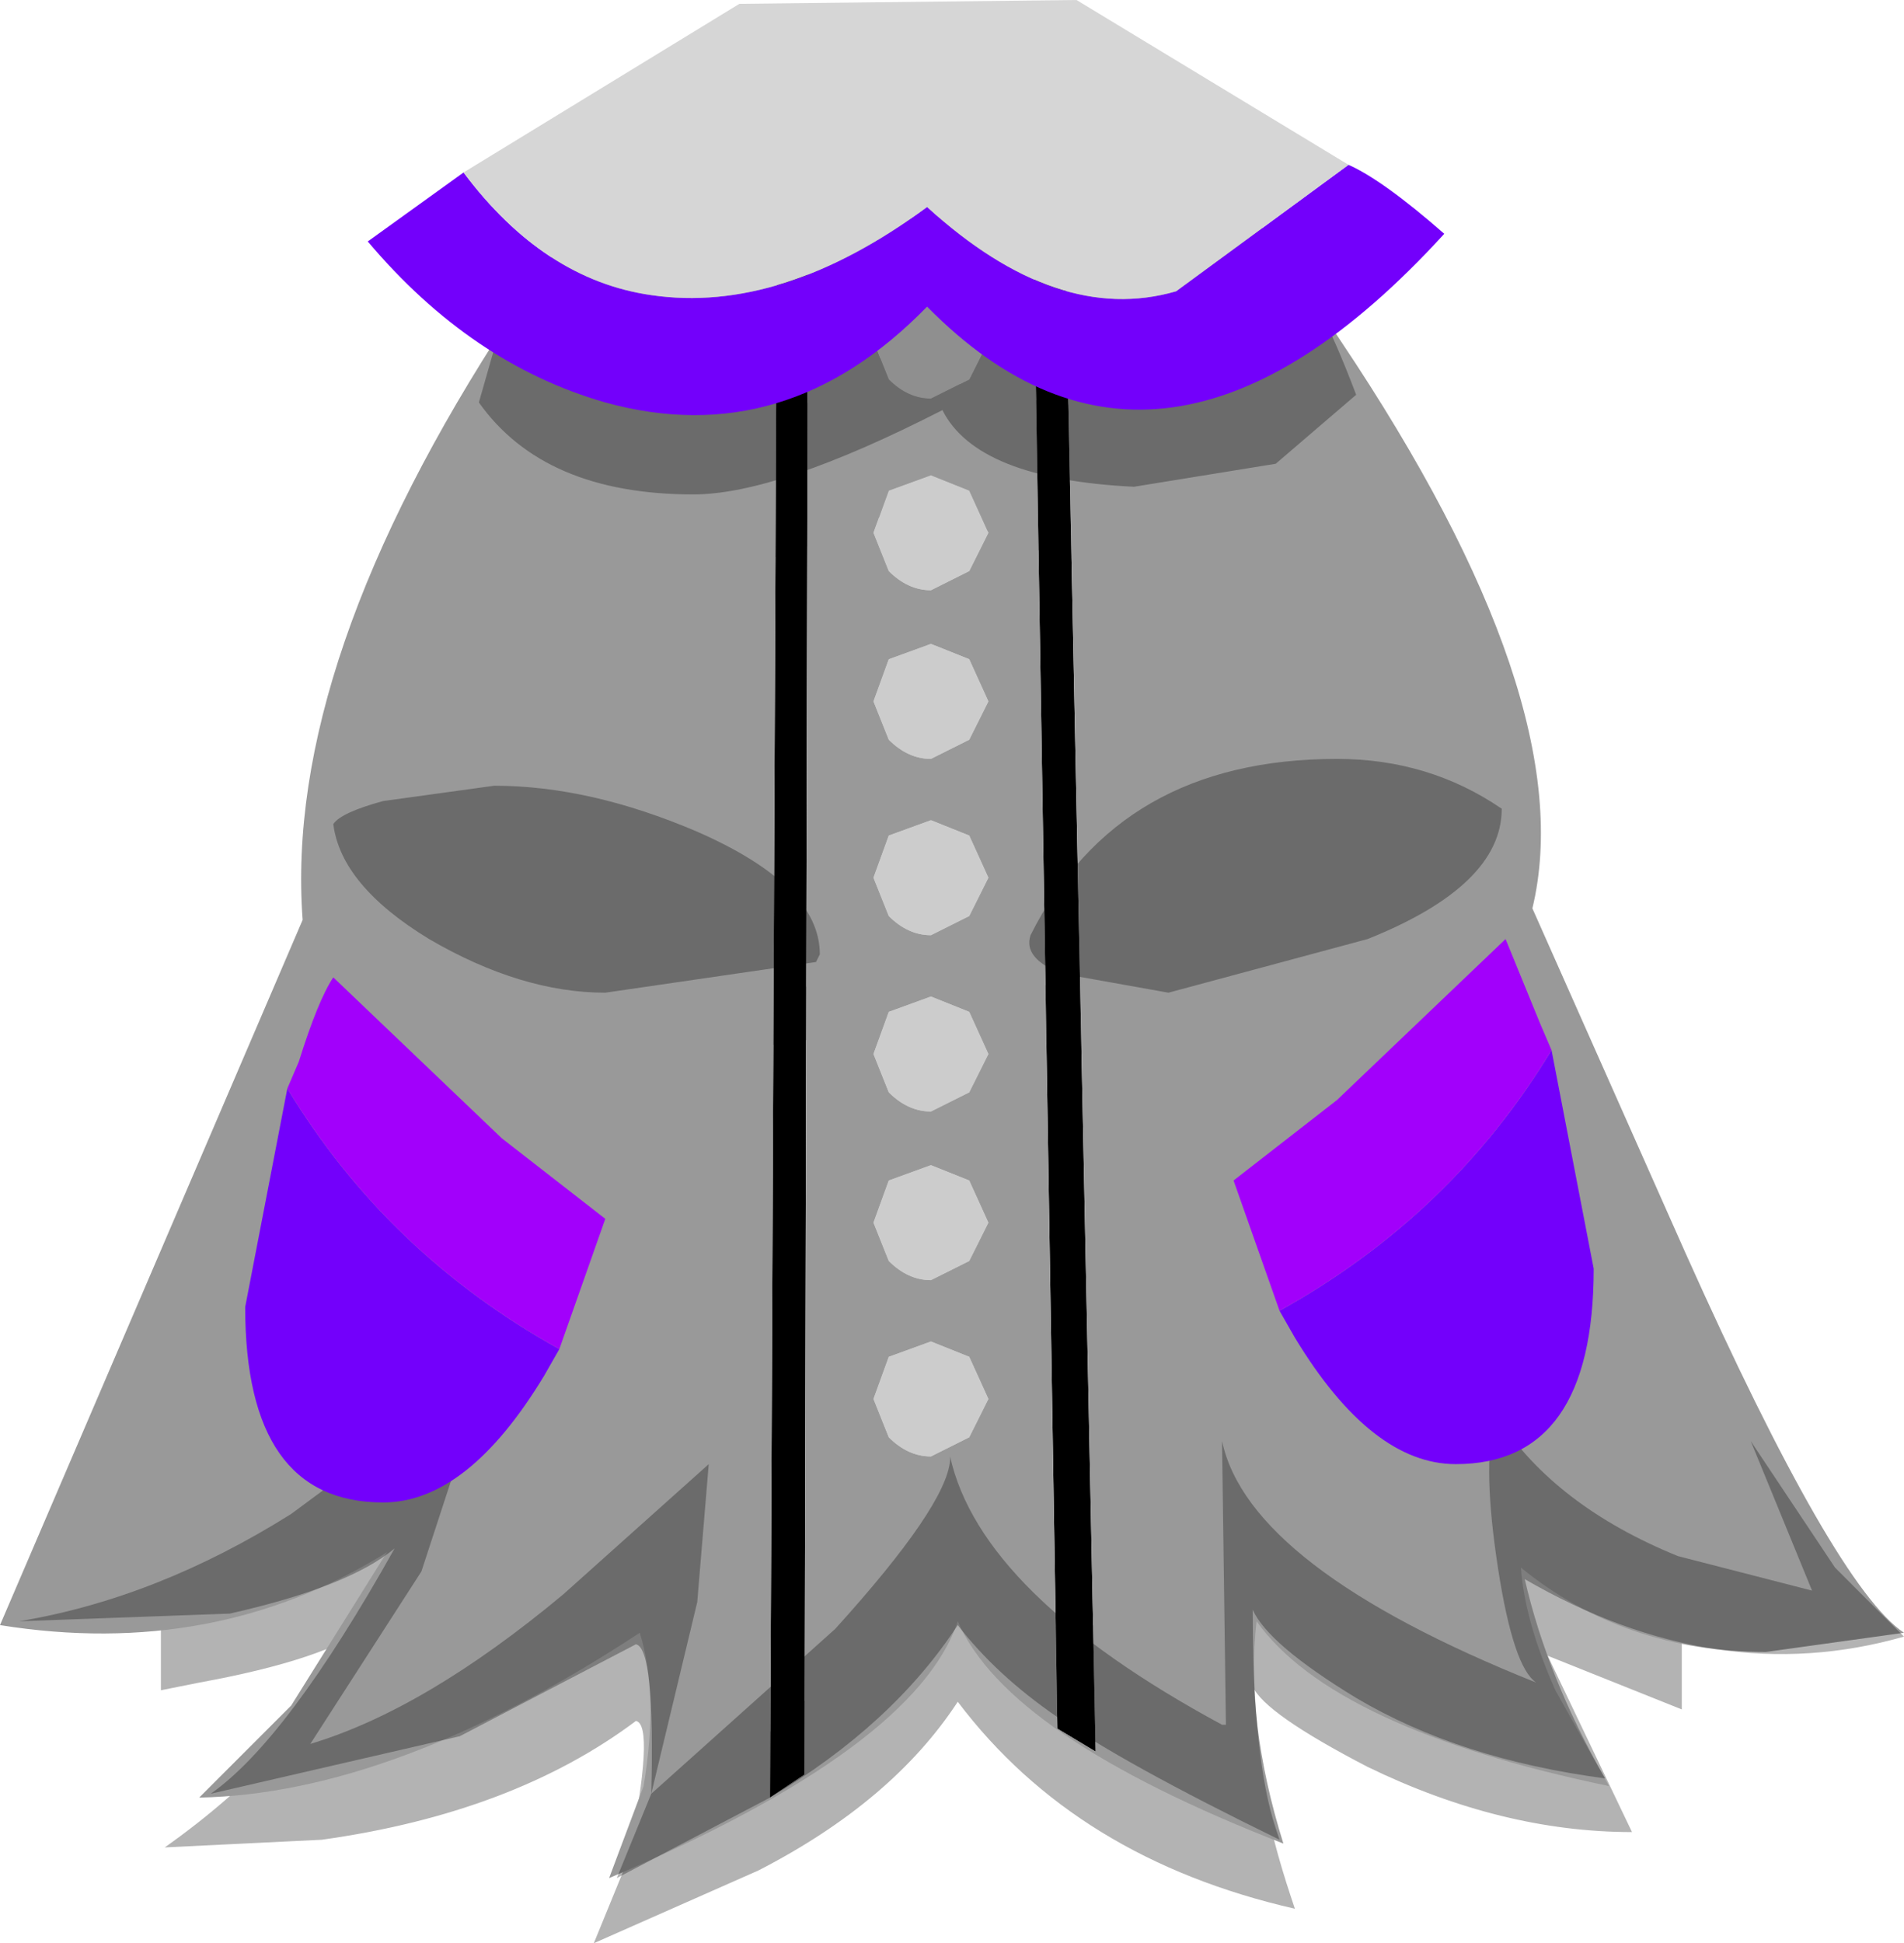 <svg xmlns="http://www.w3.org/2000/svg" xmlns:ffdec="https://www.free-decompiler.com/flash" xmlns:xlink="http://www.w3.org/1999/xlink" ffdec:objectType="frame" width="24.85" height="25.35"><use ffdec:characterId="3" xlink:href="#a" width="24.85" height="25.35"/><defs><g id="a" fill-rule="evenodd"><path fill-opacity=".298" d="M9.1 11.85q1.6.7 1.6 1.6l-.05.1-2.75.4q-1.1 0-2.3-.7-1.15-.7-1.25-1.5.1-.15.65-.3l1.45-.2q1.25 0 2.65.6m5.7-6.45 1.4-.35.7-.35q.25 0 .8 1.45l-1.05.9-1.85.3q-2.05-.1-2.5-1-2.15 1.1-3.25 1.1-1.95 0-2.8-1.2l.3-1.05.75.25 1.35.2 1.6-.3q1.15-.35 1.3-.8h.05q.3.3 1.4.6zM3 19.65l3.4-.8h.05q-.35 1.1 1.05 1.4l1.75-.15-.3 1.7-.75 2.45 2.4-2.15 1.8-2.05V20q.3 1.4 1.9 1.2 1.55-.2 1.65-1.35v-.05q.25 1.1 1.85.8 1.5-.3 1.7-1.05l.05-.05q.75 1.15 2.4.85v1.95l-1.75-.7 1.1 2.3q-1.7 0-3.45-.85-1.35-.7-1.5-1.05 0 1.25.5 2.75l.05.15q-2.85-.65-4.4-2.7-.85 1.3-2.6 2.2l-2.15.95.45-1.1q.35-1.75.1-1.8-1.6 1.2-4.1 1.55l-2.05.1q1.7-1.2 2.7-2.9-.6.45-2.25.75l-.5.1V19.9zm14.85-6.4-2.6.7-1.4-.25q-.5-.2-.4-.5 1.15-2.3 4-2.3 1.2 0 2.15.65 0 1-1.75 1.7"/><path d="m13.85.65.45 22.2-.5-.3L13.45.7zm-3.3 0-.05 22.5-.45.3.1-22.8z"/><path fill="#ccc" d="m12.65 1.6.25.55-.25.5-.5.25q-.3 0-.55-.25l-.2-.5.2-.55.55-.2zm.25 2.85-.25.5-.5.25q-.3 0-.55-.25l-.2-.5.2-.55.55-.2.5.2zm-.25 3-.5.25q-.3 0-.55-.25l-.2-.5.2-.55.55-.2.5.2.25.55zm0 1.15.25.55-.25.5-.5.25q-.3 0-.55-.25l-.2-.5.2-.55.55-.2zm-1.05 6.8.55-.2.5.2.25.55-.25.5-.5.25q-.3 0-.55-.25l-.2-.5zm0 2.3.55-.2.5.2.25.55-.25.5-.5.25q-.3 0-.55-.25l-.2-.5zm0-4.5.55-.2.5.2.25.55-.25.5-.5.25q-.3 0-.55-.25l-.2-.5zm-.2-1.75.2-.55.55-.2.5.2.25.55-.25.5-.5.25q-.3 0-.55-.25z"/><path fill="#999" d="M23.05 21.55q-1.85 0-3.2-1.1.05.7.45 1.6l.7 1.25q-3.6-.75-4.6-2.15-.15 1.3.35 2.9-3.6-1.4-4.25-2.9-.55 1.65-4.55 3.35l.45-1.2q.2-1.2-.05-2-3.2 2.1-5.75 2.15l1.2-1.2 1.25-2Q2.8 21.65 0 21.2L3.95 12q-.25-3.35 2.7-7.85 1.5-2.25 3-3.85h4.6q1.7 1.8 3.25 4.15 3.15 4.7 2.5 7.4l2 4.5q1.95 4.35 2.85 4.95zM12.65 1.6l-.5-.2-.55.2-.2.55.2.5q.25.25.55.25l.5-.25.25-.5zm1.2-.95-.4.05.35 21.85.5.3zm-1.2 7.95-.5-.2-.55.2-.2.55.2.5q.25.25.55.25l.5-.25.25-.5zm0-1.15.25-.5-.25-.55-.5-.2-.55.2-.2.55.2.5q.25.25.55.25zm.25-3-.25-.55-.5-.2-.55.2-.2.55.2.5q.25.25.55.25l.5-.25zM10.55.65h-.4l-.1 22.8.45-.3zm.85 10.8.2.5q.25.25.55.25l.5-.25.25-.5-.25-.55-.5-.2-.55.2zm.2 1.75-.2.55.2.5q.25.25.55.25l.5-.25.25-.5-.25-.55-.5-.2zm0 4.5-.2.55.2.5q.25.25.55.25l.5-.25.25-.5-.25-.55-.5-.2zm0-2.3-.2.55.2.5q.25.25.55.25l.5-.25.25-.5-.25-.55-.5-.2z"/><path fill-opacity=".298" d="m22.85 18.8 1.1 1.65.9.9q-2.45.7-4.95-.75.3 1.3 1.05 2.6-1.9-.25-3.25-1.05-1.15-.7-1.35-1.15 0 1.95.3 2.85l.05.15q-2.05-1-2.9-1.6-.8-.55-1.3-1.2-.85 1.3-2.45 2.25l-2 1.05.45-1.1q.05-1.9-.2-1.95L6 22.65l-3.25.75q1-.7 2.4-3.2-.6.5-2.15.85l-2.75.1q1.8-.3 3.55-1.4l2.5-1.85h.05l-.85 2.6-1.45 2.25q1.5-.45 3.3-1.95l1.9-1.7-.15 1.8-.6 2.5 2.4-2.15q1.45-1.6 1.5-2.2V19q.4 1.8 3.55 3.5H16l-.05-3.65v-.05q.35 1.65 4.1 3.15-.3-.2-.5-1.5t-.05-1.9l.05-.05q.75 1.15 2.35 1.8l1.75.45zm-12.2-6.25-2.75.4q-1.1 0-2.3-.7-1.15-.7-1.25-1.5.1-.15.65-.3l1.45-.2q1.25 0 2.65.6 1.6.7 1.6 1.6zM13 4.15l1.8.25 1.4-.35.7-.35q.25 0 .8 1.45l-1.05.9-1.85.3q-2.05-.1-2.5-1-2.15 1.1-3.25 1.1-1.95 0-2.8-1.2l.3-1.05.75.25 1.35.2 1.6-.3q1.15-.35 1.3-.8h.05q.3.3 1.4.6m4.85 8.1-2.6.7-1.4-.25q-.5-.2-.4-.5 1.15-2.3 4-2.3 1.2 0 2.15.65 0 1-1.75 1.7"/><path fill="#7300fb" d="M6.05 2.25q1.05 1.4 2.45 1.6 1.7.25 3.6-1.15 1.7 1.55 3.25 1.1l2.25-1.65q.45.2 1.25.9-3.7 4.05-6.75.95-1.85 1.9-4.2 1.25-1.75-.5-3.1-2.1zM3.75 14.2q1.3 2.15 3.55 3.4l-.2.35Q6.1 19.6 5 19.6q-1.8 0-1.8-2.55zm16.5-.5.55 2.85q0 2.55-1.8 2.55-1.1 0-2.1-1.65l-.2-.35q2.25-1.25 3.55-3.4"/><path fill="#a200fb" d="m3.75 14.2.15-.35q.25-.8.45-1.1l2.2 2.1L7.9 15.9l-.6 1.7q-2.25-1.25-3.55-3.4m12.95 2.9-.6-1.7 1.35-1.05 2.2-2.1.45 1.1.15.35q-1.3 2.15-3.55 3.4"/><path fill="#d6d6d6" d="M17.6 2.15 15.35 3.8q-1.55.45-3.25-1.1-1.9 1.4-3.6 1.15-1.4-.2-2.45-1.6l3.6-2.2 4.4-.05z"/></g></defs></svg>